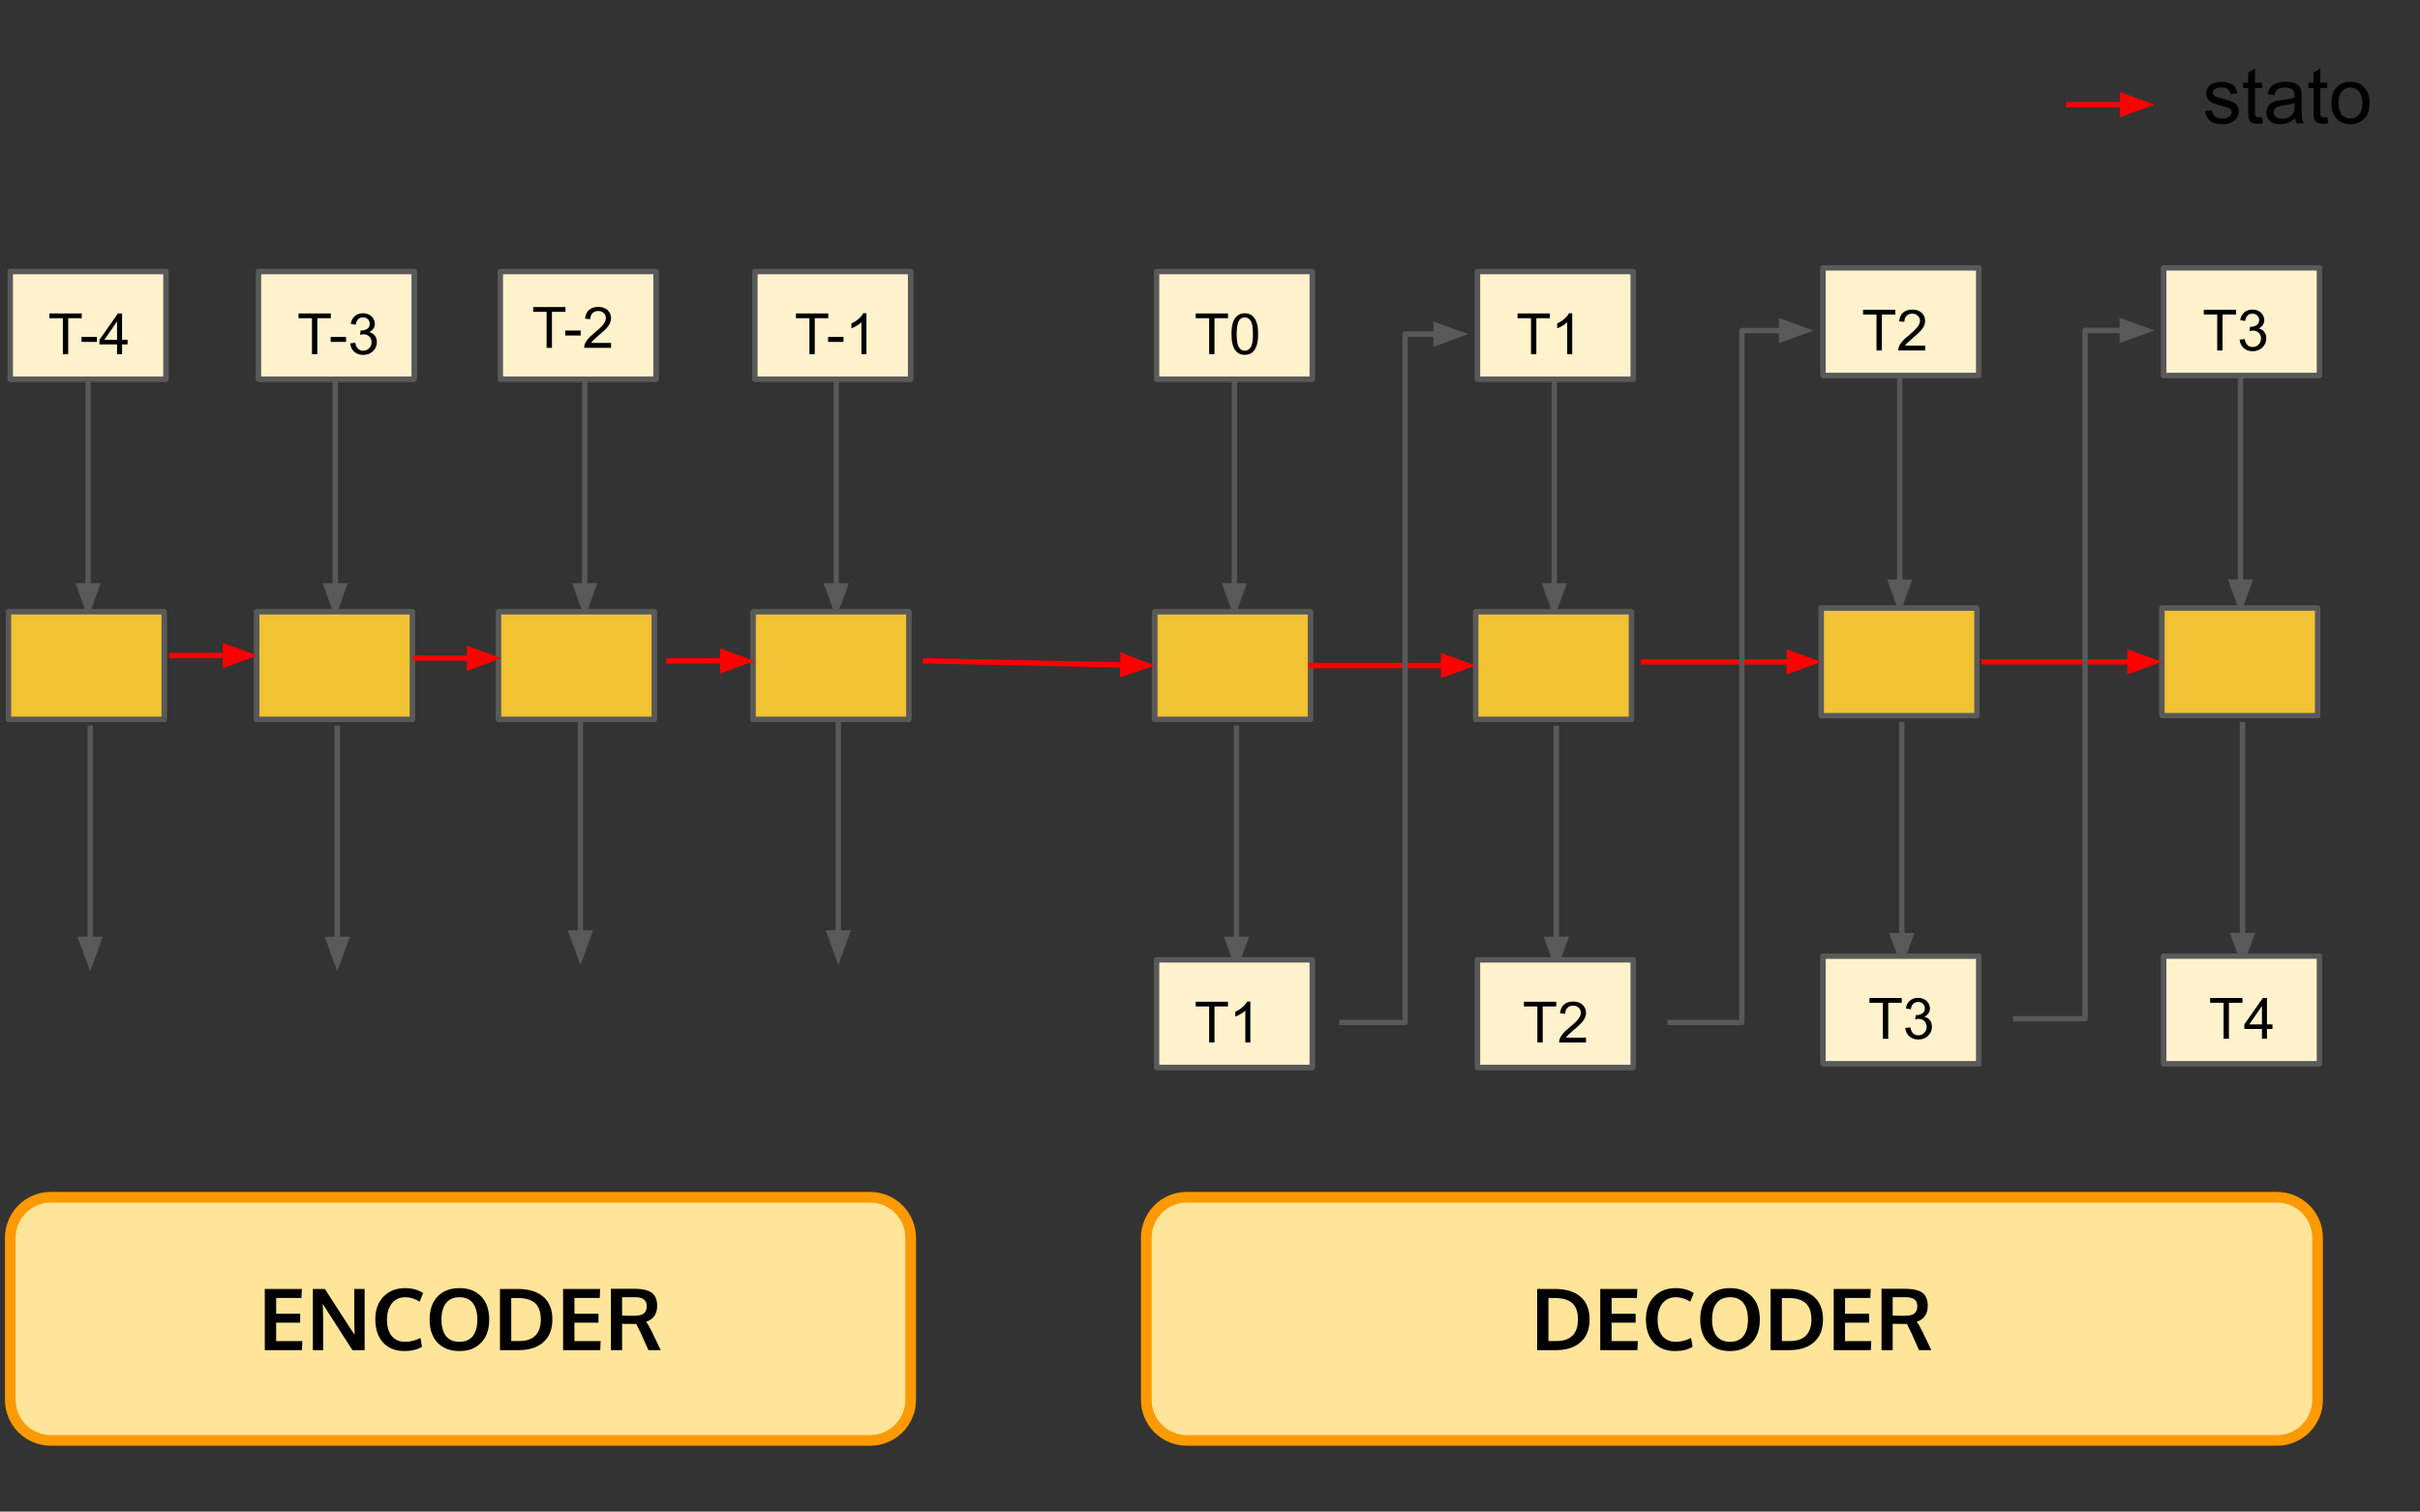 <svg version="1.1" viewBox="0.0 0.0 452.99 282.953" fill="none" stroke="none" stroke-linecap="square" stroke-miterlimit="10" xmlns:xlink="http://www.w3.org/1999/xlink" xmlns="http://www.w3.org/2000/svg"><rect x="0.0" y="0.0" width="452.99" height="282.953" fill="#333333" stroke="none"/><clipPath id="p.0"><path d="m0 0l452.99 0l0 282.953l-452.99 0l0 -282.953z" clip-rule="nonzero"/></clipPath><g clip-path="url(#p.0)"><path fill="#000000" fill-opacity="0.0" d="m0 0l452.99 0l0 282.953l-452.99 0z" fill-rule="evenodd"/><path fill="#000000" fill-opacity="0.0" d="m231.063 70.148l0 45.512" fill-rule="evenodd"/><path stroke="#595959" stroke-width="1.0" stroke-linejoin="round" stroke-linecap="butt" d="m231.063 70.148l0 39.512" fill-rule="evenodd"/><path fill="#595959" stroke="#595959" stroke-width="1.0" stroke-linecap="butt" d="m229.411 109.66l1.652 4.538l1.652 -4.538z" fill-rule="evenodd"/><path fill="#fff2cc" d="m216.497 50.843l29.134 0l0 20.126l-29.134 0z" fill-rule="evenodd"/><path stroke="#595959" stroke-width="1.0" stroke-linejoin="round" stroke-linecap="butt" d="m216.497 50.843l29.134 0l0 20.126l-29.134 0z" fill-rule="evenodd"/><path fill="#fff2cc" d="m276.574 50.843l29.134 0l0 20.126l-29.134 0z" fill-rule="evenodd"/><path stroke="#595959" stroke-width="1.0" stroke-linejoin="round" stroke-linecap="butt" d="m276.574 50.843l29.134 0l0 20.126l-29.134 0z" fill-rule="evenodd"/><path fill="#000000" fill-opacity="0.0" d="m290.938 70.148l0 45.512" fill-rule="evenodd"/><path stroke="#595959" stroke-width="1.0" stroke-linejoin="round" stroke-linecap="butt" d="m290.938 70.148l0 39.512" fill-rule="evenodd"/><path fill="#595959" stroke="#595959" stroke-width="1.0" stroke-linecap="butt" d="m289.286 109.66l1.652 4.538l1.652 -4.538z" fill-rule="evenodd"/><path fill="#fff2cc" d="m216.497 50.843l29.134 0l0 20.126l-29.134 0z" fill-rule="evenodd"/><path stroke="#595959" stroke-width="1.0" stroke-linejoin="round" stroke-linecap="butt" d="m216.497 50.843l29.134 0l0 20.126l-29.134 0z" fill-rule="evenodd"/><path fill="#fff2cc" d="m276.574 50.843l29.134 0l0 20.126l-29.134 0z" fill-rule="evenodd"/><path stroke="#595959" stroke-width="1.0" stroke-linejoin="round" stroke-linecap="butt" d="m276.574 50.843l29.134 0l0 20.126l-29.134 0z" fill-rule="evenodd"/><path fill="#000000" fill-opacity="0.0" d="m214.571 50.683l36.63 0l0 23.748l-36.63 0z" fill-rule="evenodd"/><path fill="#000000" d="m226.336 66.297l0 -6.734l-2.516 0l0 -0.891l6.047 0l0 0.891l-2.531 0l0 6.734l-1.0 0zm4.181 -3.766q0 -1.344 0.281 -2.172q0.281 -0.828 0.828 -1.266q0.547 -0.453 1.375 -0.453q0.625 0 1.078 0.25q0.469 0.234 0.766 0.703q0.312 0.469 0.484 1.141q0.172 0.672 0.172 1.797q0 1.344 -0.281 2.172q-0.281 0.828 -0.828 1.281q-0.547 0.438 -1.391 0.438q-1.094 0 -1.719 -0.781q-0.766 -0.953 -0.766 -3.109zm0.969 0q0 1.875 0.438 2.5q0.438 0.625 1.078 0.625q0.656 0 1.094 -0.625q0.438 -0.625 0.438 -2.5q0 -1.875 -0.438 -2.5q-0.438 -0.625 -1.094 -0.625q-0.641 0 -1.031 0.547q-0.484 0.703 -0.484 2.578z" fill-rule="nonzero"/><path fill="#000000" fill-opacity="0.0" d="m274.818 50.683l36.63 0l0 23.748l-36.63 0z" fill-rule="evenodd"/><path fill="#000000" d="m286.584 66.297l0 -6.734l-2.516 0l0 -0.891l6.047 0l0 0.891l-2.531 0l0 6.734l-1.0 0zm7.712 0l-0.938 0l0 -5.969q-0.344 0.328 -0.891 0.656q-0.547 0.312 -0.984 0.469l0 -0.906q0.797 -0.359 1.375 -0.891q0.594 -0.531 0.828 -1.016l0.609 0l0 7.656z" fill-rule="nonzero"/><path fill="#fff2cc" d="m216.165 114.522l29.134 0l0 20.126l-29.134 0z" fill-rule="evenodd"/><path stroke="#595959" stroke-width="1.0" stroke-linejoin="round" stroke-linecap="butt" d="m216.165 114.522l29.134 0l0 20.126l-29.134 0z" fill-rule="evenodd"/><path fill="#fff2cc" d="m276.242 114.522l29.134 0l0 20.126l-29.134 0z" fill-rule="evenodd"/><path stroke="#595959" stroke-width="1.0" stroke-linejoin="round" stroke-linecap="butt" d="m276.242 114.522l29.134 0l0 20.126l-29.134 0z" fill-rule="evenodd"/><path fill="#f1c232" d="m216.165 114.522l29.134 0l0 20.126l-29.134 0z" fill-rule="evenodd"/><path stroke="#595959" stroke-width="1.0" stroke-linejoin="round" stroke-linecap="butt" d="m216.165 114.522l29.134 0l0 20.126l-29.134 0z" fill-rule="evenodd"/><path fill="#f1c232" d="m276.242 114.522l29.134 0l0 20.126l-29.134 0z" fill-rule="evenodd"/><path stroke="#595959" stroke-width="1.0" stroke-linejoin="round" stroke-linecap="butt" d="m276.242 114.522l29.134 0l0 20.126l-29.134 0z" fill-rule="evenodd"/><path fill="#000000" fill-opacity="0.0" d="m231.448 136.325l0 45.512" fill-rule="evenodd"/><path stroke="#595959" stroke-width="1.0" stroke-linejoin="round" stroke-linecap="butt" d="m231.448 136.325l0 39.512" fill-rule="evenodd"/><path fill="#595959" stroke="#595959" stroke-width="1.0" stroke-linecap="butt" d="m229.796 175.837l1.652 4.538l1.652 -4.538z" fill-rule="evenodd"/><path fill="#000000" fill-opacity="0.0" d="m291.322 136.325l0 45.512" fill-rule="evenodd"/><path stroke="#595959" stroke-width="1.0" stroke-linejoin="round" stroke-linecap="butt" d="m291.322 136.325l0 39.512" fill-rule="evenodd"/><path fill="#595959" stroke="#595959" stroke-width="1.0" stroke-linecap="butt" d="m289.67 175.837l1.652 4.538l1.652 -4.538z" fill-rule="evenodd"/><path fill="#fff2cc" d="m216.497 179.679l29.134 0l0 20.126l-29.134 0z" fill-rule="evenodd"/><path stroke="#595959" stroke-width="1.0" stroke-linejoin="round" stroke-linecap="butt" d="m216.497 179.679l29.134 0l0 20.126l-29.134 0z" fill-rule="evenodd"/><path fill="#fff2cc" d="m276.574 179.679l29.134 0l0 20.126l-29.134 0z" fill-rule="evenodd"/><path stroke="#595959" stroke-width="1.0" stroke-linejoin="round" stroke-linecap="butt" d="m276.574 179.679l29.134 0l0 20.126l-29.134 0z" fill-rule="evenodd"/><path fill="#fff2cc" d="m216.497 179.679l29.134 0l0 20.126l-29.134 0z" fill-rule="evenodd"/><path stroke="#595959" stroke-width="1.0" stroke-linejoin="round" stroke-linecap="butt" d="m216.497 179.679l29.134 0l0 20.126l-29.134 0z" fill-rule="evenodd"/><path fill="#fff2cc" d="m276.574 179.679l29.134 0l0 20.126l-29.134 0z" fill-rule="evenodd"/><path stroke="#595959" stroke-width="1.0" stroke-linejoin="round" stroke-linecap="butt" d="m276.574 179.679l29.134 0l0 20.126l-29.134 0z" fill-rule="evenodd"/><path fill="#000000" fill-opacity="0.0" d="m214.571 179.52l36.63 0l0 23.748l-36.63 0z" fill-rule="evenodd"/><path fill="#000000" d="m226.336 195.134l0 -6.734l-2.516 0l0 -0.891l6.047 0l0 0.891l-2.531 0l0 6.734l-1.0 0zm7.712 0l-0.938 0l0 -5.969q-0.344 0.328 -0.891 0.656q-0.547 0.312 -0.984 0.469l0 -0.906q0.797 -0.359 1.375 -0.891q0.594 -0.531 0.828 -1.016l0.609 0l0 7.656z" fill-rule="nonzero"/><path fill="#000000" fill-opacity="0.0" d="m276.01 179.52l36.63 0l0 23.748l-36.63 0z" fill-rule="evenodd"/><path fill="#000000" d="m287.776 195.134l0 -6.734l-2.516 0l0 -0.891l6.047 0l0 0.891l-2.531 0l0 6.734l-1.0 0zm9.103 -0.906l0 0.906l-5.031 0q-0.016 -0.344 0.109 -0.656q0.188 -0.516 0.609 -1.016q0.422 -0.5 1.234 -1.141q1.234 -1.031 1.672 -1.625q0.438 -0.594 0.438 -1.125q0 -0.562 -0.406 -0.938q-0.391 -0.391 -1.031 -0.391q-0.672 0 -1.078 0.406q-0.406 0.406 -0.406 1.125l-0.969 -0.094q0.094 -1.078 0.734 -1.641q0.656 -0.562 1.734 -0.562q1.109 0 1.75 0.609q0.641 0.609 0.641 1.5q0 0.469 -0.188 0.906q-0.188 0.438 -0.625 0.938q-0.438 0.484 -1.453 1.328q-0.828 0.719 -1.078 0.969q-0.234 0.25 -0.391 0.5l3.734 0z" fill-rule="nonzero"/><path fill="#000000" fill-opacity="0.0" d="m245.299 124.585l30.929 0" fill-rule="evenodd"/><path stroke="#ff0000" stroke-width="1.0" stroke-linejoin="round" stroke-linecap="butt" d="m245.299 124.585l24.929 0" fill-rule="evenodd"/><path fill="#ff0000" stroke="#ff0000" stroke-width="1.0" stroke-linecap="butt" d="m270.228 126.237l4.538 -1.652l-4.538 -1.652z" fill-rule="evenodd"/><path fill="#000000" fill-opacity="0.0" d="m16.493 70.148l0 45.512" fill-rule="evenodd"/><path stroke="#595959" stroke-width="1.0" stroke-linejoin="round" stroke-linecap="butt" d="m16.493 70.148l0 39.512" fill-rule="evenodd"/><path fill="#595959" stroke="#595959" stroke-width="1.0" stroke-linecap="butt" d="m14.842 109.66l1.652 4.538l1.652 -4.538z" fill-rule="evenodd"/><path fill="#fff2cc" d="m1.927 50.843l29.134 0l0 20.126l-29.134 0z" fill-rule="evenodd"/><path stroke="#595959" stroke-width="1.0" stroke-linejoin="round" stroke-linecap="butt" d="m1.927 50.843l29.134 0l0 20.126l-29.134 0z" fill-rule="evenodd"/><path fill="#fff2cc" d="m48.388 50.843l29.134 0l0 20.126l-29.134 0z" fill-rule="evenodd"/><path stroke="#595959" stroke-width="1.0" stroke-linejoin="round" stroke-linecap="butt" d="m48.388 50.843l29.134 0l0 20.126l-29.134 0z" fill-rule="evenodd"/><path fill="#fff2cc" d="m93.658 50.843l29.134 0l0 20.126l-29.134 0z" fill-rule="evenodd"/><path stroke="#595959" stroke-width="1.0" stroke-linejoin="round" stroke-linecap="butt" d="m93.658 50.843l29.134 0l0 20.126l-29.134 0z" fill-rule="evenodd"/><path fill="#fff2cc" d="m141.311 50.843l29.134 0l0 20.126l-29.134 0z" fill-rule="evenodd"/><path stroke="#595959" stroke-width="1.0" stroke-linejoin="round" stroke-linecap="butt" d="m141.311 50.843l29.134 0l0 20.126l-29.134 0z" fill-rule="evenodd"/><path fill="#000000" fill-opacity="0.0" d="m62.752 70.148l0 45.512" fill-rule="evenodd"/><path stroke="#595959" stroke-width="1.0" stroke-linejoin="round" stroke-linecap="butt" d="m62.752 70.148l0 39.512" fill-rule="evenodd"/><path fill="#595959" stroke="#595959" stroke-width="1.0" stroke-linecap="butt" d="m61.1 109.66l1.652 4.538l1.652 -4.538z" fill-rule="evenodd"/><path fill="#000000" fill-opacity="0.0" d="m109.458 70.148l0 45.512" fill-rule="evenodd"/><path stroke="#595959" stroke-width="1.0" stroke-linejoin="round" stroke-linecap="butt" d="m109.458 70.148l0 39.512" fill-rule="evenodd"/><path fill="#595959" stroke="#595959" stroke-width="1.0" stroke-linecap="butt" d="m107.806 109.66l1.652 4.538l1.652 -4.538z" fill-rule="evenodd"/><path fill="#000000" fill-opacity="0.0" d="m156.536 70.148l0 45.512" fill-rule="evenodd"/><path stroke="#595959" stroke-width="1.0" stroke-linejoin="round" stroke-linecap="butt" d="m156.536 70.148l0 39.512" fill-rule="evenodd"/><path fill="#595959" stroke="#595959" stroke-width="1.0" stroke-linecap="butt" d="m154.884 109.66l1.652 4.538l1.652 -4.538z" fill-rule="evenodd"/><path fill="#fff2cc" d="m1.927 50.843l29.134 0l0 20.126l-29.134 0z" fill-rule="evenodd"/><path stroke="#595959" stroke-width="1.0" stroke-linejoin="round" stroke-linecap="butt" d="m1.927 50.843l29.134 0l0 20.126l-29.134 0z" fill-rule="evenodd"/><path fill="#fff2cc" d="m48.388 50.843l29.134 0l0 20.126l-29.134 0z" fill-rule="evenodd"/><path stroke="#595959" stroke-width="1.0" stroke-linejoin="round" stroke-linecap="butt" d="m48.388 50.843l29.134 0l0 20.126l-29.134 0z" fill-rule="evenodd"/><path fill="#fff2cc" d="m93.658 50.843l29.134 0l0 20.126l-29.134 0z" fill-rule="evenodd"/><path stroke="#595959" stroke-width="1.0" stroke-linejoin="round" stroke-linecap="butt" d="m93.658 50.843l29.134 0l0 20.126l-29.134 0z" fill-rule="evenodd"/><path fill="#fff2cc" d="m141.311 50.843l29.134 0l0 20.126l-29.134 0z" fill-rule="evenodd"/><path stroke="#595959" stroke-width="1.0" stroke-linejoin="round" stroke-linecap="butt" d="m141.311 50.843l29.134 0l0 20.126l-29.134 0z" fill-rule="evenodd"/><path fill="#000000" fill-opacity="0.0" d="m0.001 50.683l36.63 0l0 23.748l-36.63 0z" fill-rule="evenodd"/><path fill="#000000" d="m11.767 66.297l0 -6.734l-2.516 0l0 -0.891l6.047 0l0 0.891l-2.531 0l0 6.734l-1.0 0zm3.499 -2.297l0 -0.937l2.875 0l0 0.937l-2.875 0zm6.642 2.297l0 -1.828l-3.297 0l0 -0.859l3.469 -4.938l0.766 0l0 4.938l1.031 0l0 0.859l-1.031 0l0 1.828l-0.938 0zm0 -2.687l0 -3.438l-2.375 3.438l2.375 0z" fill-rule="nonzero"/><path fill="#000000" fill-opacity="0.0" d="m46.632 50.683l36.63 0l0 23.748l-36.63 0z" fill-rule="evenodd"/><path fill="#000000" d="m58.398 66.297l0 -6.734l-2.516 0l0 -0.891l6.047 0l0 0.891l-2.531 0l0 6.734l-1.0 0zm3.499 -2.297l0 -0.937l2.875 0l0 0.937l-2.875 0zm3.658 0.281l0.938 -0.125q0.156 0.797 0.547 1.156q0.391 0.344 0.938 0.344q0.656 0 1.109 -0.453q0.469 -0.469 0.469 -1.141q0 -0.641 -0.422 -1.062q-0.422 -0.422 -1.078 -0.422q-0.266 0 -0.656 0.109l0.109 -0.828q0.094 0.016 0.141 0.016q0.594 0 1.078 -0.312q0.484 -0.312 0.484 -0.969q0 -0.516 -0.359 -0.844q-0.344 -0.344 -0.891 -0.344q-0.547 0 -0.922 0.344q-0.359 0.344 -0.453 1.031l-0.938 -0.172q0.172 -0.938 0.781 -1.453q0.609 -0.516 1.5 -0.516q0.625 0 1.156 0.266q0.531 0.266 0.797 0.734q0.281 0.453 0.281 0.984q0 0.484 -0.266 0.891q-0.266 0.406 -0.781 0.656q0.672 0.156 1.047 0.656q0.375 0.484 0.375 1.219q0 1.0 -0.734 1.703q-0.719 0.688 -1.828 0.688q-1.0 0 -1.672 -0.594q-0.656 -0.609 -0.75 -1.562z" fill-rule="nonzero"/><path fill="#000000" fill-opacity="0.0" d="m90.553 49.491l36.63 0l0 23.748l-36.63 0z" fill-rule="evenodd"/><path fill="#000000" d="m102.319 65.105l0 -6.734l-2.516 0l0 -0.891l6.047 0l0 0.891l-2.531 0l0 6.734l-1.0 0zm3.499 -2.297l0 -0.938l2.875 0l0 0.938l-2.875 0zm8.564 1.391l0 0.906l-5.031 0q-0.016 -0.344 0.109 -0.656q0.188 -0.516 0.609 -1.016q0.422 -0.5 1.234 -1.141q1.234 -1.031 1.672 -1.625q0.438 -0.594 0.438 -1.125q0 -0.562 -0.406 -0.938q-0.391 -0.391 -1.031 -0.391q-0.672 0 -1.078 0.406q-0.406 0.406 -0.406 1.125l-0.969 -0.094q0.094 -1.078 0.734 -1.641q0.656 -0.562 1.734 -0.562q1.109 0 1.75 0.609q0.641 0.609 0.641 1.5q0 0.469 -0.188 0.906q-0.188 0.438 -0.625 0.938q-0.438 0.484 -1.453 1.328q-0.828 0.719 -1.078 0.969q-0.234 0.25 -0.391 0.5l3.734 0z" fill-rule="nonzero"/><path fill="#000000" fill-opacity="0.0" d="m139.745 50.683l36.63 0l0 23.748l-36.63 0z" fill-rule="evenodd"/><path fill="#000000" d="m151.511 66.297l0 -6.734l-2.516 0l0 -0.891l6.047 0l0 0.891l-2.531 0l0 6.734l-1.0 0zm3.499 -2.297l0 -0.937l2.875 0l0 0.937l-2.875 0zm7.174 2.297l-0.938 0l0 -5.969q-0.344 0.328 -0.891 0.656q-0.547 0.312 -0.984 0.469l0 -0.906q0.797 -0.359 1.375 -0.891q0.594 -0.531 0.828 -1.016l0.609 0l0 7.656z" fill-rule="nonzero"/><path fill="#fff2cc" d="m1.595 114.522l29.134 0l0 20.126l-29.134 0z" fill-rule="evenodd"/><path stroke="#595959" stroke-width="1.0" stroke-linejoin="round" stroke-linecap="butt" d="m1.595 114.522l29.134 0l0 20.126l-29.134 0z" fill-rule="evenodd"/><path fill="#fff2cc" d="m48.056 114.522l29.134 0l0 20.126l-29.134 0z" fill-rule="evenodd"/><path stroke="#595959" stroke-width="1.0" stroke-linejoin="round" stroke-linecap="butt" d="m48.056 114.522l29.134 0l0 20.126l-29.134 0z" fill-rule="evenodd"/><path fill="#fff2cc" d="m93.325 114.522l29.134 0l0 20.126l-29.134 0z" fill-rule="evenodd"/><path stroke="#595959" stroke-width="1.0" stroke-linejoin="round" stroke-linecap="butt" d="m93.325 114.522l29.134 0l0 20.126l-29.134 0z" fill-rule="evenodd"/><path fill="#fff2cc" d="m140.979 114.522l29.134 0l0 20.126l-29.134 0z" fill-rule="evenodd"/><path stroke="#595959" stroke-width="1.0" stroke-linejoin="round" stroke-linecap="butt" d="m140.979 114.522l29.134 0l0 20.126l-29.134 0z" fill-rule="evenodd"/><path fill="#f1c232" d="m1.595 114.522l29.134 0l0 20.126l-29.134 0z" fill-rule="evenodd"/><path stroke="#595959" stroke-width="1.0" stroke-linejoin="round" stroke-linecap="butt" d="m1.595 114.522l29.134 0l0 20.126l-29.134 0z" fill-rule="evenodd"/><path fill="#f1c232" d="m48.056 114.522l29.134 0l0 20.126l-29.134 0z" fill-rule="evenodd"/><path stroke="#595959" stroke-width="1.0" stroke-linejoin="round" stroke-linecap="butt" d="m48.056 114.522l29.134 0l0 20.126l-29.134 0z" fill-rule="evenodd"/><path fill="#f1c232" d="m93.325 114.522l29.134 0l0 20.126l-29.134 0z" fill-rule="evenodd"/><path stroke="#595959" stroke-width="1.0" stroke-linejoin="round" stroke-linecap="butt" d="m93.325 114.522l29.134 0l0 20.126l-29.134 0z" fill-rule="evenodd"/><path fill="#f1c232" d="m140.979 114.522l29.134 0l0 20.126l-29.134 0z" fill-rule="evenodd"/><path stroke="#595959" stroke-width="1.0" stroke-linejoin="round" stroke-linecap="butt" d="m140.979 114.522l29.134 0l0 20.126l-29.134 0z" fill-rule="evenodd"/><path fill="#000000" fill-opacity="0.0" d="m16.878 136.325l0 45.512" fill-rule="evenodd"/><path stroke="#595959" stroke-width="1.0" stroke-linejoin="round" stroke-linecap="butt" d="m16.878 136.325l0 39.512" fill-rule="evenodd"/><path fill="#595959" stroke="#595959" stroke-width="1.0" stroke-linecap="butt" d="m15.226 175.837l1.652 4.538l1.652 -4.538z" fill-rule="evenodd"/><path fill="#000000" fill-opacity="0.0" d="m63.137 136.325l0 45.512" fill-rule="evenodd"/><path stroke="#595959" stroke-width="1.0" stroke-linejoin="round" stroke-linecap="butt" d="m63.137 136.325l0 39.512" fill-rule="evenodd"/><path fill="#595959" stroke="#595959" stroke-width="1.0" stroke-linecap="butt" d="m61.485 175.837l1.652 4.538l1.652 -4.538z" fill-rule="evenodd"/><path fill="#000000" fill-opacity="0.0" d="m108.65 135.133l0 45.512" fill-rule="evenodd"/><path stroke="#595959" stroke-width="1.0" stroke-linejoin="round" stroke-linecap="butt" d="m108.65 135.133l0 39.512" fill-rule="evenodd"/><path fill="#595959" stroke="#595959" stroke-width="1.0" stroke-linecap="butt" d="m106.998 174.645l1.652 4.538l1.652 -4.538z" fill-rule="evenodd"/><path fill="#000000" fill-opacity="0.0" d="m156.92 135.133l0 45.512" fill-rule="evenodd"/><path stroke="#595959" stroke-width="1.0" stroke-linejoin="round" stroke-linecap="butt" d="m156.92 135.133l0 39.512" fill-rule="evenodd"/><path fill="#595959" stroke="#595959" stroke-width="1.0" stroke-linecap="butt" d="m155.269 174.645l1.652 4.538l1.652 -4.538z" fill-rule="evenodd"/><path fill="#000000" fill-opacity="0.0" d="m32.143 122.707l16.063 0" fill-rule="evenodd"/><path stroke="#ff0000" stroke-width="1.0" stroke-linejoin="round" stroke-linecap="butt" d="m32.143 122.707l10.063 0" fill-rule="evenodd"/><path fill="#ff0000" stroke="#ff0000" stroke-width="1.0" stroke-linecap="butt" d="m42.206 124.359l4.538 -1.652l-4.538 -1.652z" fill-rule="evenodd"/><path fill="#000000" fill-opacity="0.0" d="m77.823 123.213l16.063 0" fill-rule="evenodd"/><path stroke="#ff0000" stroke-width="1.0" stroke-linejoin="round" stroke-linecap="butt" d="m77.823 123.213l10.063 0" fill-rule="evenodd"/><path fill="#ff0000" stroke="#ff0000" stroke-width="1.0" stroke-linecap="butt" d="m87.886 124.865l4.538 -1.652l-4.538 -1.652z" fill-rule="evenodd"/><path fill="#000000" fill-opacity="0.0" d="m125.218 123.717l16.063 0" fill-rule="evenodd"/><path stroke="#ff0000" stroke-width="1.0" stroke-linejoin="round" stroke-linecap="butt" d="m125.218 123.717l10.063 0" fill-rule="evenodd"/><path fill="#ff0000" stroke="#ff0000" stroke-width="1.0" stroke-linecap="butt" d="m135.281 125.369l4.538 -1.652l-4.538 -1.652z" fill-rule="evenodd"/><path fill="#000000" fill-opacity="0.0" d="m387.236 19.588l16.063 0" fill-rule="evenodd"/><path stroke="#ff0000" stroke-width="1.0" stroke-linejoin="round" stroke-linecap="butt" d="m387.236 19.588l10.063 0" fill-rule="evenodd"/><path fill="#ff0000" stroke="#ff0000" stroke-width="1.0" stroke-linecap="butt" d="m397.299 21.24l4.538 -1.652l-4.538 -1.652z" fill-rule="evenodd"/><path fill="#000000" fill-opacity="0.0" d="m403.3 4.745407E-4l70.583 0l0 84.189l-70.583 0z" fill-rule="evenodd"/><path fill="#000000" d="m412.753 20.815l1.266 -0.203q0.109 0.766 0.594 1.172q0.5 0.406 1.375 0.406q0.891 0 1.312 -0.359q0.438 -0.359 0.438 -0.844q0 -0.438 -0.375 -0.688q-0.266 -0.172 -1.312 -0.438q-1.422 -0.359 -1.969 -0.609q-0.547 -0.266 -0.828 -0.734q-0.281 -0.469 -0.281 -1.016q0 -0.516 0.219 -0.938q0.234 -0.438 0.641 -0.734q0.297 -0.219 0.812 -0.359q0.531 -0.156 1.125 -0.156q0.891 0 1.562 0.266q0.672 0.25 1.0 0.688q0.328 0.438 0.438 1.172l-1.25 0.172q-0.094 -0.578 -0.5 -0.906q-0.406 -0.344 -1.156 -0.344q-0.891 0 -1.281 0.297q-0.375 0.297 -0.375 0.688q0 0.25 0.156 0.453q0.156 0.203 0.5 0.344q0.188 0.078 1.141 0.328q1.359 0.359 1.891 0.594q0.547 0.234 0.859 0.688q0.312 0.438 0.312 1.094q0 0.641 -0.375 1.219q-0.375 0.562 -1.094 0.875q-0.703 0.312 -1.594 0.312q-1.484 0 -2.266 -0.609q-0.766 -0.625 -0.984 -1.828zm10.656 1.109l0.188 1.141q-0.547 0.109 -0.984 0.109q-0.688 0 -1.078 -0.219q-0.391 -0.219 -0.547 -0.578q-0.156 -0.359 -0.156 -1.516l0 -4.375l-0.953 0l0 -1.0l0.953 0l0 -1.891l1.281 -0.766l0 2.656l1.297 0l0 1.0l-1.297 0l0 4.438q0 0.547 0.062 0.719q0.078 0.156 0.219 0.25q0.156 0.078 0.453 0.078q0.203 0 0.562 -0.047zm6.213 0.219q-0.719 0.609 -1.375 0.859q-0.656 0.25 -1.422 0.25q-1.25 0 -1.922 -0.609q-0.672 -0.609 -0.672 -1.562q0 -0.562 0.25 -1.016q0.25 -0.469 0.656 -0.75q0.422 -0.281 0.938 -0.422q0.375 -0.094 1.141 -0.188q1.562 -0.188 2.297 -0.453q0.016 -0.266 0.016 -0.328q0 -0.797 -0.375 -1.109q-0.484 -0.438 -1.453 -0.438q-0.922 0 -1.359 0.328q-0.422 0.312 -0.625 1.109l-1.266 -0.172q0.172 -0.797 0.562 -1.297q0.391 -0.5 1.141 -0.766q0.75 -0.266 1.719 -0.266q0.984 0 1.594 0.234q0.609 0.219 0.891 0.562q0.281 0.344 0.406 0.875q0.062 0.328 0.062 1.188l0 1.719q0 1.797 0.078 2.281q0.078 0.469 0.328 0.906l-1.344 0q-0.203 -0.406 -0.266 -0.938zm-0.109 -2.875q-0.703 0.281 -2.094 0.484q-0.797 0.109 -1.125 0.266q-0.328 0.141 -0.516 0.422q-0.172 0.266 -0.172 0.594q0 0.516 0.391 0.859q0.391 0.344 1.141 0.344q0.734 0 1.312 -0.312q0.594 -0.328 0.859 -0.891q0.203 -0.438 0.203 -1.297l0 -0.469zm6.12 2.656l0.188 1.141q-0.547 0.109 -0.984 0.109q-0.688 0 -1.078 -0.219q-0.391 -0.219 -0.547 -0.578q-0.156 -0.359 -0.156 -1.516l0 -4.375l-0.953 0l0 -1.0l0.953 0l0 -1.891l1.281 -0.766l0 2.656l1.297 0l0 1.0l-1.297 0l0 4.438q0 0.547 0.062 0.719q0.078 0.156 0.219 0.25q0.156 0.078 0.453 0.078q0.203 0 0.562 -0.047zm0.775 -2.641q0 -2.109 1.172 -3.125q0.984 -0.844 2.391 -0.844q1.578 0 2.562 1.031q1.0 1.016 1.0 2.828q0 1.469 -0.438 2.312q-0.438 0.828 -1.281 1.297q-0.844 0.469 -1.844 0.469q-1.594 0 -2.578 -1.016q-0.984 -1.031 -0.984 -2.953zm1.328 0q0 1.453 0.625 2.188q0.641 0.719 1.609 0.719q0.969 0 1.594 -0.719q0.641 -0.734 0.641 -2.234q0 -1.406 -0.641 -2.125q-0.641 -0.734 -1.594 -0.734q-0.969 0 -1.609 0.719q-0.625 0.719 -0.625 2.188z" fill-rule="nonzero"/><path fill="#000000" fill-opacity="0.0" d="m173.204 123.703l42.961 0.882" fill-rule="evenodd"/><path stroke="#ff0000" stroke-width="1.0" stroke-linejoin="round" stroke-linecap="butt" d="m173.204 123.703l36.962 0.759" fill-rule="evenodd"/><path fill="#ff0000" stroke="#ff0000" stroke-width="1.0" stroke-linecap="butt" d="m210.132 126.114l4.571 -1.558l-4.503 -1.745z" fill-rule="evenodd"/><path fill="#ffe599" d="m214.57 231.698l0 0c0 -4.189 3.396 -7.585 7.585 -7.585l204.073 0c2.012 0 3.941 0.799 5.364 2.222c1.423 1.423 2.222 3.352 2.222 5.364l0 30.341c0 4.189 -3.396 7.585 -7.585 7.585l-204.073 0c-4.189 0 -7.585 -3.396 -7.585 -7.585z" fill-rule="evenodd"/><path stroke="#ff9900" stroke-width="2.0" stroke-linejoin="round" stroke-linecap="butt" d="m214.57 231.698l0 0c0 -4.189 3.396 -7.585 7.585 -7.585l204.073 0c2.012 0 3.941 0.799 5.364 2.222c1.423 1.423 2.222 3.352 2.222 5.364l0 30.341c0 4.189 -3.396 7.585 -7.585 7.585l-204.073 0c-4.189 0 -7.585 -3.396 -7.585 -7.585z" fill-rule="evenodd"/><path fill="#000000" d="m289.844 251.026l1.516 0q1.969 0 2.984 -1.016q1.031 -1.031 1.031 -3.0q0 -2.109 -1.062 -3.062q-1.047 -0.969 -3.172 -0.969l-1.297 0l0 8.047zm-2.109 1.703l0 -11.453l3.312 0q1.5 0 2.688 0.344q1.188 0.344 2.031 1.047q0.859 0.688 1.312 1.781q0.469 1.078 0.469 2.516q0 2.766 -1.672 4.266q-1.672 1.5 -4.641 1.5l-3.5 0zm11.812 0l0 -11.453l6.938 0l-0.078 1.688l-4.734 0l0 2.953l4.5 0l0 1.672l-4.5 0l0 3.453l4.906 0l-0.078 1.688l-6.953 0zm14.0 0.172q-2.516 0 -3.984 -1.578q-1.469 -1.594 -1.469 -4.375q0 -2.641 1.531 -4.234q1.547 -1.594 4.031 -1.594q2.0 0 3.391 0.922l-0.656 1.609q-1.344 -0.828 -2.688 -0.828q-1.578 0 -2.5 1.141q-0.922 1.141 -0.922 3.047q0 1.984 0.891 3.078q0.891 1.078 2.531 1.078q1.438 0 2.844 -0.719l0.281 1.656q-1.312 0.797 -3.281 0.797zm7.773 -2.812q0.859 1.078 2.516 1.078q1.672 0 2.516 -1.078q0.844 -1.094 0.844 -3.062q0 -2.0 -0.844 -3.094q-0.844 -1.109 -2.5 -1.109q-1.672 0 -2.531 1.109q-0.844 1.094 -0.844 3.094q0 1.969 0.844 3.062zm2.516 2.812q-2.594 0 -4.094 -1.562q-1.484 -1.578 -1.484 -4.344q0 -2.766 1.5 -4.312q1.5 -1.562 4.078 -1.562q2.594 0 4.078 1.562q1.5 1.547 1.5 4.328q0 2.734 -1.5 4.312q-1.5 1.578 -4.078 1.578zm9.703 -1.875l1.516 0q1.969 0 2.984 -1.016q1.031 -1.031 1.031 -3.0q0 -2.109 -1.062 -3.062q-1.047 -0.969 -3.172 -0.969l-1.297 0l0 8.047zm-2.109 1.703l0 -11.453l3.312 0q1.5 0 2.688 0.344q1.188 0.344 2.031 1.047q0.859 0.688 1.312 1.781q0.469 1.078 0.469 2.516q0 2.766 -1.672 4.266q-1.672 1.5 -4.641 1.5l-3.5 0zm11.812 0l0 -11.453l6.938 0l-0.078 1.688l-4.734 0l0 2.953l4.5 0l0 1.672l-4.5 0l0 3.453l4.906 0l-0.078 1.688l-6.953 0zm8.953 0l0 -11.484l4.234 0q0.875 0 1.5 0.078q0.641 0.078 1.219 0.297q0.578 0.203 0.922 0.562q0.359 0.344 0.562 0.906q0.219 0.562 0.219 1.344q0 2.281 -2.078 3.0q0.422 0.469 1.047 1.766l1.703 3.531l-2.312 0l-1.328 -3.0q-0.766 -1.609 -0.938 -1.906q-0.141 0 -0.891 0l-1.766 -0.016l0 4.922l-2.094 0zm4.422 -6.438q1.219 0 1.75 -0.438q0.531 -0.438 0.531 -1.391q0 -0.844 -0.547 -1.234q-0.531 -0.406 -1.641 -0.406l-2.422 0l0 3.453q0.109 0 1.156 0.016q1.047 0 1.172 0z" fill-rule="nonzero"/><path fill="#ffe599" d="m1.927 231.698l0 0c0 -4.189 3.396 -7.585 7.585 -7.585l153.365 0c2.012 0 3.941 0.799 5.364 2.222c1.423 1.423 2.222 3.352 2.222 5.364l0 30.341c0 4.189 -3.396 7.585 -7.585 7.585l-153.365 0c-4.189 0 -7.585 -3.396 -7.585 -7.585z" fill-rule="evenodd"/><path stroke="#ff9900" stroke-width="2.0" stroke-linejoin="round" stroke-linecap="butt" d="m1.927 231.698l0 0c0 -4.189 3.396 -7.585 7.585 -7.585l153.365 0c2.012 0 3.941 0.799 5.364 2.222c1.423 1.423 2.222 3.352 2.222 5.364l0 30.341c0 4.189 -3.396 7.585 -7.585 7.585l-153.365 0c-4.189 0 -7.585 -3.396 -7.585 -7.585z" fill-rule="evenodd"/><path fill="#000000" d="m49.565 252.729l0 -11.453l6.938 0l-0.078 1.688l-4.734 0l0 2.953l4.5 0l0 1.672l-4.5 0l0 3.453l4.906 0l-0.078 1.688l-6.953 0zm9.0 0l0 -11.453l2.25 0q0.609 0.953 2.469 3.844q1.875 2.891 2.281 3.516q0.125 0.188 0.406 0.609q0.281 0.422 0.406 0.609q-0.062 -2.688 -0.062 -2.781l0 -5.797l1.938 0l0 11.453l-2.281 0l-5.172 -8.047l-0.375 -0.625q0.062 2.062 0.062 2.906l0 5.766l-1.922 0zm17.141 0.172q-2.516 0 -3.984 -1.578q-1.469 -1.594 -1.469 -4.375q0 -2.641 1.531 -4.234q1.547 -1.594 4.031 -1.594q2.0 0 3.391 0.922l-0.656 1.609q-1.344 -0.828 -2.688 -0.828q-1.578 0 -2.5 1.141q-0.922 1.141 -0.922 3.047q0 1.984 0.891 3.078q0.891 1.078 2.531 1.078q1.438 0 2.844 -0.719l0.281 1.656q-1.312 0.797 -3.281 0.797zm7.773 -2.812q0.859 1.078 2.516 1.078q1.672 0 2.516 -1.078q0.844 -1.094 0.844 -3.062q0 -2.0 -0.844 -3.094q-0.844 -1.109 -2.5 -1.109q-1.672 0 -2.531 1.109q-0.844 1.094 -0.844 3.094q0 1.969 0.844 3.062zm2.516 2.812q-2.594 0 -4.094 -1.562q-1.484 -1.578 -1.484 -4.344q0 -2.766 1.5 -4.312q1.5 -1.562 4.078 -1.562q2.594 0 4.078 1.562q1.5 1.547 1.5 4.328q0 2.734 -1.5 4.312q-1.5 1.578 -4.078 1.578zm9.703 -1.875l1.516 0q1.969 0 2.984 -1.016q1.031 -1.031 1.031 -3.0q0 -2.109 -1.062 -3.062q-1.047 -0.969 -3.172 -0.969l-1.297 0l0 8.047zm-2.109 1.703l0 -11.453l3.312 0q1.5 0 2.688 0.344q1.188 0.344 2.031 1.047q0.859 0.688 1.312 1.781q0.469 1.078 0.469 2.516q0 2.766 -1.672 4.266q-1.672 1.5 -4.641 1.5l-3.5 0zm11.812 0l0 -11.453l6.938 0l-0.078 1.688l-4.734 0l0 2.953l4.5 0l0 1.672l-4.5 0l0 3.453l4.906 0l-0.078 1.688l-6.953 0zm8.953 0l0 -11.484l4.234 0q0.875 0 1.5 0.078q0.641 0.078 1.219 0.297q0.578 0.203 0.922 0.562q0.359 0.344 0.562 0.906q0.219 0.562 0.219 1.344q0 2.281 -2.078 3.0q0.422 0.469 1.047 1.766l1.703 3.531l-2.312 0l-1.328 -3.0q-0.766 -1.609 -0.938 -1.906q-0.141 0 -0.891 0l-1.766 -0.016l0 4.922l-2.094 0zm4.422 -6.438q1.219 0 1.75 -0.438q0.531 -0.438 0.531 -1.391q0 -0.844 -0.547 -1.234q-0.531 -0.406 -1.641 -0.406l-2.422 0l0 3.453q0.109 0 1.156 0.016q1.047 0 1.172 0z" fill-rule="nonzero"/><path fill="#000000" fill-opacity="0.0" d="m251.201 191.394l11.809 0l0 -128.85l11.813 0" fill-rule="evenodd"/><path stroke="#595959" stroke-width="1.0" stroke-linejoin="round" stroke-linecap="butt" d="m251.201 191.394l11.809 0l0 -128.85l5.813 0" fill-rule="evenodd"/><path fill="#595959" stroke="#595959" stroke-width="1.0" stroke-linecap="butt" d="m268.823 64.195l4.538 -1.652l-4.538 -1.652z" fill-rule="evenodd"/><path fill="#fff2cc" d="m341.246 50.152l29.134 0l0 20.126l-29.134 0z" fill-rule="evenodd"/><path stroke="#595959" stroke-width="1.0" stroke-linejoin="round" stroke-linecap="butt" d="m341.246 50.152l29.134 0l0 20.126l-29.134 0z" fill-rule="evenodd"/><path fill="#000000" fill-opacity="0.0" d="m355.61 69.458l0 45.512" fill-rule="evenodd"/><path stroke="#595959" stroke-width="1.0" stroke-linejoin="round" stroke-linecap="butt" d="m355.61 69.458l0 39.512" fill-rule="evenodd"/><path fill="#595959" stroke="#595959" stroke-width="1.0" stroke-linecap="butt" d="m353.958 108.97l1.652 4.538l1.652 -4.538z" fill-rule="evenodd"/><path fill="#fff2cc" d="m341.246 50.152l29.134 0l0 20.126l-29.134 0z" fill-rule="evenodd"/><path stroke="#595959" stroke-width="1.0" stroke-linejoin="round" stroke-linecap="butt" d="m341.246 50.152l29.134 0l0 20.126l-29.134 0z" fill-rule="evenodd"/><path fill="#000000" fill-opacity="0.0" d="m339.49 49.993l36.63 0l0 23.748l-36.63 0z" fill-rule="evenodd"/><path fill="#000000" d="m351.256 65.607l0 -6.734l-2.516 0l0 -0.891l6.047 0l0 0.891l-2.531 0l0 6.734l-1.0 0zm9.103 -0.906l0 0.906l-5.031 0q-0.016 -0.344 0.109 -0.656q0.188 -0.516 0.609 -1.016q0.422 -0.5 1.234 -1.141q1.234 -1.031 1.672 -1.625q0.438 -0.594 0.438 -1.125q0 -0.562 -0.406 -0.938q-0.391 -0.391 -1.031 -0.391q-0.672 0 -1.078 0.406q-0.406 0.406 -0.406 1.125l-0.969 -0.094q0.094 -1.078 0.734 -1.641q0.656 -0.562 1.734 -0.562q1.109 0 1.75 0.609q0.641 0.609 0.641 1.5q0 0.469 -0.188 0.906q-0.188 0.438 -0.625 0.938q-0.438 0.484 -1.453 1.328q-0.828 0.719 -1.078 0.969q-0.234 0.25 -0.391 0.5l3.734 0z" fill-rule="nonzero"/><path fill="#fff2cc" d="m340.914 113.832l29.134 0l0 20.126l-29.134 0z" fill-rule="evenodd"/><path stroke="#595959" stroke-width="1.0" stroke-linejoin="round" stroke-linecap="butt" d="m340.914 113.832l29.134 0l0 20.126l-29.134 0z" fill-rule="evenodd"/><path fill="#f1c232" d="m340.914 113.832l29.134 0l0 20.126l-29.134 0z" fill-rule="evenodd"/><path stroke="#595959" stroke-width="1.0" stroke-linejoin="round" stroke-linecap="butt" d="m340.914 113.832l29.134 0l0 20.126l-29.134 0z" fill-rule="evenodd"/><path fill="#000000" fill-opacity="0.0" d="m355.994 135.635l0 45.512" fill-rule="evenodd"/><path stroke="#595959" stroke-width="1.0" stroke-linejoin="round" stroke-linecap="butt" d="m355.994 135.635l0 39.512" fill-rule="evenodd"/><path fill="#595959" stroke="#595959" stroke-width="1.0" stroke-linecap="butt" d="m354.343 175.147l1.652 4.538l1.652 -4.538z" fill-rule="evenodd"/><path fill="#fff2cc" d="m341.246 178.989l29.134 0l0 20.126l-29.134 0z" fill-rule="evenodd"/><path stroke="#595959" stroke-width="1.0" stroke-linejoin="round" stroke-linecap="butt" d="m341.246 178.989l29.134 0l0 20.126l-29.134 0z" fill-rule="evenodd"/><path fill="#fff2cc" d="m341.246 178.989l29.134 0l0 20.126l-29.134 0z" fill-rule="evenodd"/><path stroke="#595959" stroke-width="1.0" stroke-linejoin="round" stroke-linecap="butt" d="m341.246 178.989l29.134 0l0 20.126l-29.134 0z" fill-rule="evenodd"/><path fill="#000000" fill-opacity="0.0" d="m340.682 178.829l36.63 0l0 23.748l-36.63 0z" fill-rule="evenodd"/><path fill="#000000" d="m352.448 194.443l0 -6.734l-2.516 0l0 -0.891l6.047 0l0 0.891l-2.531 0l0 6.734l-1.0 0zm4.197 -2.016l0.938 -0.125q0.156 0.797 0.547 1.156q0.391 0.344 0.938 0.344q0.656 0 1.109 -0.453q0.469 -0.469 0.469 -1.141q0 -0.641 -0.422 -1.062q-0.422 -0.422 -1.078 -0.422q-0.266 0 -0.656 0.109l0.109 -0.828q0.094 0.016 0.141 0.016q0.594 0 1.078 -0.312q0.484 -0.312 0.484 -0.969q0 -0.516 -0.359 -0.844q-0.344 -0.344 -0.891 -0.344q-0.547 0 -0.922 0.344q-0.359 0.344 -0.453 1.031l-0.938 -0.172q0.172 -0.938 0.781 -1.453q0.609 -0.516 1.5 -0.516q0.625 0 1.156 0.266q0.531 0.266 0.797 0.734q0.281 0.453 0.281 0.984q0 0.484 -0.266 0.891q-0.266 0.406 -0.781 0.656q0.672 0.156 1.047 0.656q0.375 0.484 0.375 1.219q0 1.0 -0.734 1.703q-0.719 0.688 -1.828 0.688q-1.0 0 -1.672 -0.594q-0.656 -0.609 -0.75 -1.562z" fill-rule="nonzero"/><path fill="#000000" fill-opacity="0.0" d="m307.591 123.895l33.323 0" fill-rule="evenodd"/><path stroke="#ff0000" stroke-width="1.0" stroke-linejoin="round" stroke-linecap="butt" d="m307.591 123.895l27.323 0" fill-rule="evenodd"/><path fill="#ff0000" stroke="#ff0000" stroke-width="1.0" stroke-linecap="butt" d="m334.914 125.547l4.538 -1.652l-4.538 -1.652z" fill-rule="evenodd"/><path fill="#000000" fill-opacity="0.0" d="m312.64 191.394l13.425 0l0 -129.512l13.41 0" fill-rule="evenodd"/><path stroke="#595959" stroke-width="1.0" stroke-linejoin="round" stroke-linecap="butt" d="m312.64 191.394l13.425 0l0 -129.512l7.41 0" fill-rule="evenodd"/><path fill="#595959" stroke="#595959" stroke-width="1.0" stroke-linecap="butt" d="m333.474 63.534l4.538 -1.652l-4.538 -1.652z" fill-rule="evenodd"/><path fill="#fff2cc" d="m405.023 50.147l29.134 0l0 20.126l-29.134 0z" fill-rule="evenodd"/><path stroke="#595959" stroke-width="1.0" stroke-linejoin="round" stroke-linecap="butt" d="m405.023 50.147l29.134 0l0 20.126l-29.134 0z" fill-rule="evenodd"/><path fill="#000000" fill-opacity="0.0" d="m419.386 69.453l0 45.512" fill-rule="evenodd"/><path stroke="#595959" stroke-width="1.0" stroke-linejoin="round" stroke-linecap="butt" d="m419.386 69.453l0 39.512" fill-rule="evenodd"/><path fill="#595959" stroke="#595959" stroke-width="1.0" stroke-linecap="butt" d="m417.735 108.965l1.652 4.538l1.652 -4.538z" fill-rule="evenodd"/><path fill="#fff2cc" d="m405.023 50.147l29.134 0l0 20.126l-29.134 0z" fill-rule="evenodd"/><path stroke="#595959" stroke-width="1.0" stroke-linejoin="round" stroke-linecap="butt" d="m405.023 50.147l29.134 0l0 20.126l-29.134 0z" fill-rule="evenodd"/><path fill="#000000" fill-opacity="0.0" d="m403.267 49.988l36.63 0l0 23.748l-36.63 0z" fill-rule="evenodd"/><path fill="#000000" d="m415.032 65.602l0 -6.734l-2.516 0l0 -0.891l6.047 0l0 0.891l-2.531 0l0 6.734l-1.0 0zm4.197 -2.016l0.938 -0.125q0.156 0.797 0.547 1.156q0.391 0.344 0.938 0.344q0.656 0 1.109 -0.453q0.469 -0.469 0.469 -1.141q0 -0.641 -0.422 -1.062q-0.422 -0.422 -1.078 -0.422q-0.266 0 -0.656 0.109l0.109 -0.828q0.094 0.016 0.141 0.016q0.594 0 1.078 -0.312q0.484 -0.312 0.484 -0.969q0 -0.516 -0.359 -0.844q-0.344 -0.344 -0.891 -0.344q-0.547 0 -0.922 0.344q-0.359 0.344 -0.453 1.031l-0.938 -0.172q0.172 -0.938 0.781 -1.453q0.609 -0.516 1.5 -0.516q0.625 0 1.156 0.266q0.531 0.266 0.797 0.734q0.281 0.453 0.281 0.984q0 0.484 -0.266 0.891q-0.266 0.406 -0.781 0.656q0.672 0.156 1.047 0.656q0.375 0.484 0.375 1.219q0 1 -0.734 1.703q-0.719 0.688 -1.828 0.688q-1.0 0 -1.672 -0.594q-0.656 -0.609 -0.75 -1.562z" fill-rule="nonzero"/><path fill="#fff2cc" d="m404.69 113.827l29.134 0l0 20.126l-29.134 0z" fill-rule="evenodd"/><path stroke="#595959" stroke-width="1.0" stroke-linejoin="round" stroke-linecap="butt" d="m404.69 113.827l29.134 0l0 20.126l-29.134 0z" fill-rule="evenodd"/><path fill="#f1c232" d="m404.69 113.827l29.134 0l0 20.126l-29.134 0z" fill-rule="evenodd"/><path stroke="#595959" stroke-width="1.0" stroke-linejoin="round" stroke-linecap="butt" d="m404.69 113.827l29.134 0l0 20.126l-29.134 0z" fill-rule="evenodd"/><path fill="#000000" fill-opacity="0.0" d="m419.771 135.63l0 45.512" fill-rule="evenodd"/><path stroke="#595959" stroke-width="1.0" stroke-linejoin="round" stroke-linecap="butt" d="m419.771 135.63l0 39.512" fill-rule="evenodd"/><path fill="#595959" stroke="#595959" stroke-width="1.0" stroke-linecap="butt" d="m418.119 175.141l1.652 4.538l1.652 -4.538z" fill-rule="evenodd"/><path fill="#fff2cc" d="m405.023 178.984l29.134 0l0 20.126l-29.134 0z" fill-rule="evenodd"/><path stroke="#595959" stroke-width="1.0" stroke-linejoin="round" stroke-linecap="butt" d="m405.023 178.984l29.134 0l0 20.126l-29.134 0z" fill-rule="evenodd"/><path fill="#fff2cc" d="m405.023 178.984l29.134 0l0 20.126l-29.134 0z" fill-rule="evenodd"/><path stroke="#595959" stroke-width="1.0" stroke-linejoin="round" stroke-linecap="butt" d="m405.023 178.984l29.134 0l0 20.126l-29.134 0z" fill-rule="evenodd"/><path fill="#000000" fill-opacity="0.0" d="m404.459 178.824l36.63 0l0 23.748l-36.63 0z" fill-rule="evenodd"/><path fill="#000000" d="m416.224 194.438l0 -6.734l-2.516 0l0 -0.891l6.047 0l0 0.891l-2.531 0l0 6.734l-1.0 0zm7.181 0l0 -1.828l-3.297 0l0 -0.859l3.469 -4.938l0.766 0l0 4.938l1.031 0l0 0.859l-1.031 0l0 1.828l-0.938 0zm0 -2.688l0 -3.438l-2.375 3.438l2.375 0z" fill-rule="nonzero"/><path fill="#000000" fill-opacity="0.0" d="m371.368 123.89l33.323 0" fill-rule="evenodd"/><path stroke="#ff0000" stroke-width="1.0" stroke-linejoin="round" stroke-linecap="butt" d="m371.368 123.89l27.323 0" fill-rule="evenodd"/><path fill="#ff0000" stroke="#ff0000" stroke-width="1.0" stroke-linecap="butt" d="m398.69 125.542l4.538 -1.652l-4.538 -1.652z" fill-rule="evenodd"/><path fill="#000000" fill-opacity="0.0" d="m377.312 190.703l12.977 0l0 -128.85l12.976 0" fill-rule="evenodd"/><path stroke="#595959" stroke-width="1.0" stroke-linejoin="round" stroke-linecap="butt" d="m377.312 190.703l12.977 0l0 -128.85l6.976 0" fill-rule="evenodd"/><path fill="#595959" stroke="#595959" stroke-width="1.0" stroke-linecap="butt" d="m397.265 63.505l4.538 -1.652l-4.538 -1.652z" fill-rule="evenodd"/></g></svg>